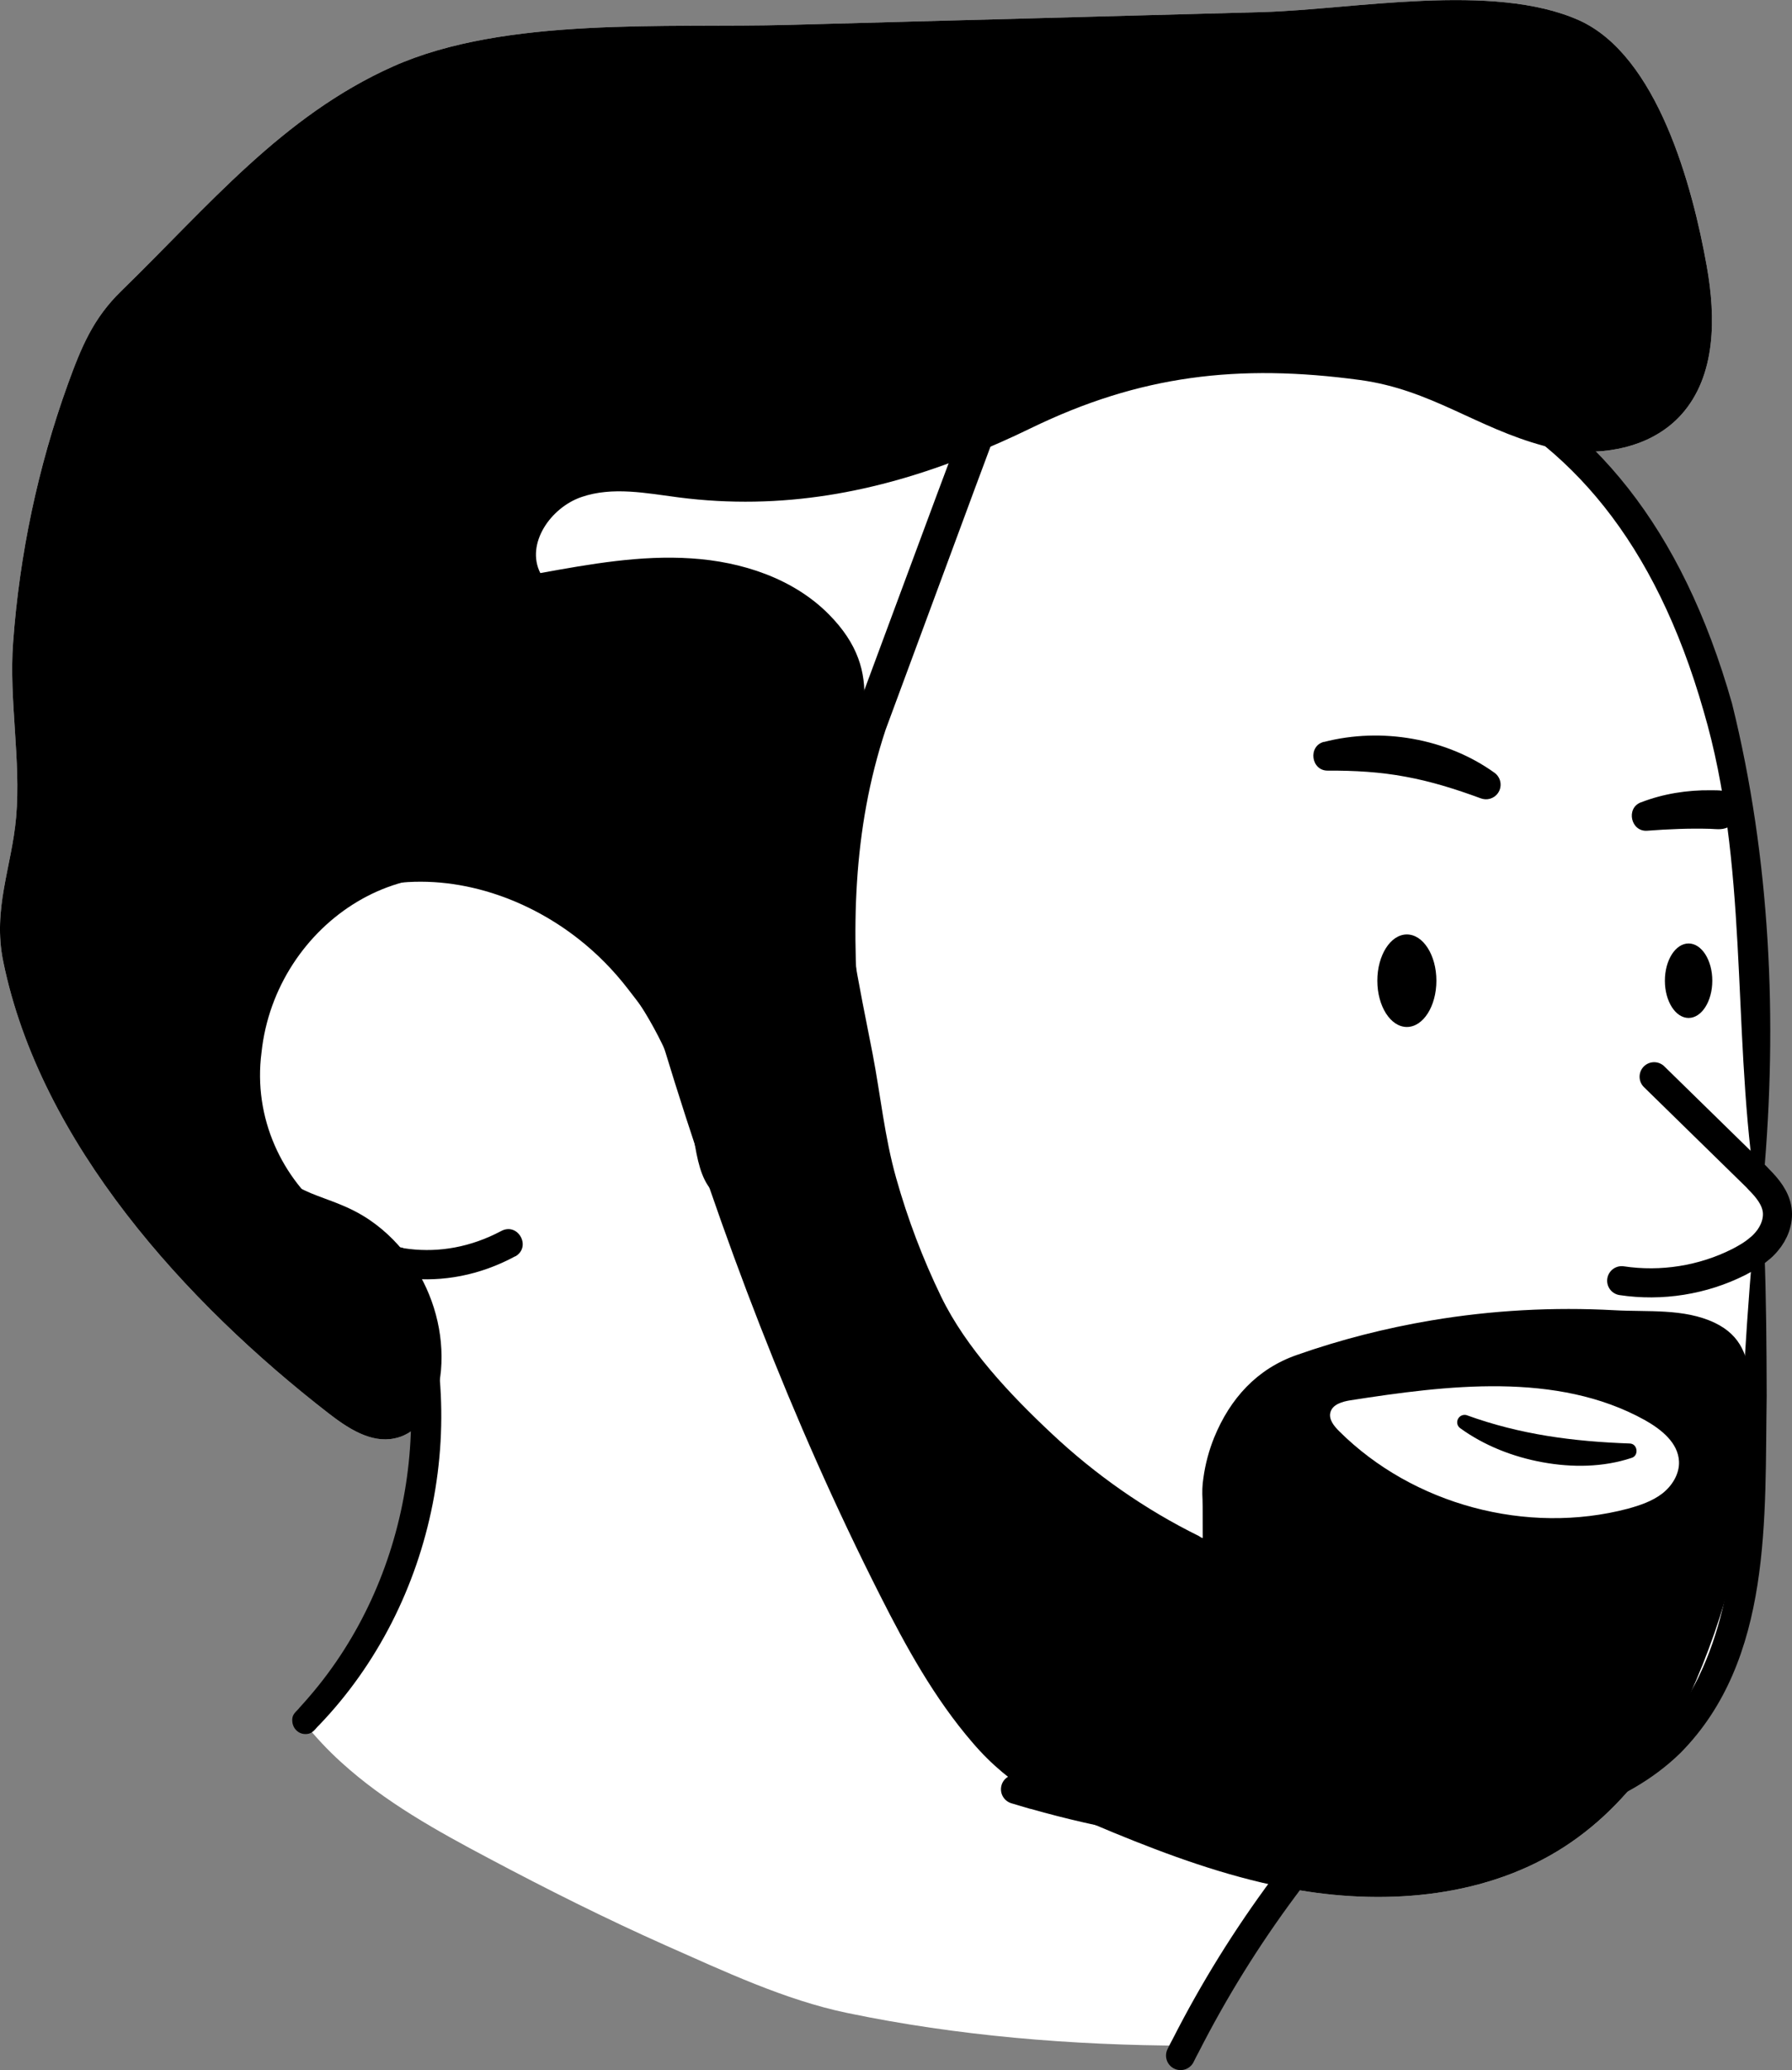 <?xml version="1.0" encoding="UTF-8"?>
<svg id="Layer_1" data-name="Layer 1" xmlns="http://www.w3.org/2000/svg" viewBox="0 0 123.21 142.29">
  <rect x="0" y="0" width="123.21" height="142.29" fill="#808080" stroke="none"/>
  <defs>
    <style>
      .cls-1 {
        fill: #fff;
      }

      .cls-2, .cls-3 {
        fill: none;
      }

      .cls-3 {
        stroke: #000;
        stroke-linecap: round;
        stroke-linejoin: round;
        stroke-width: 2px;
      }
    </style>
  </defs>
  <path class="cls-1" d="M121.46,85.35c-.16,.19-.34,.37-.54,.52-.03,5.34-.18,10.68-.44,16.02-.32,6.33-1.04,13.23-5.52,17.71-.34,.34-.69,.65-1.06,.94-1.69,2.53-3.79,4.75-6.34,6.4-5.28,3.42-12,4.03-18.21,2.99-.36-.06-.72-.13-1.08-.2-2.55,3.43-4.81,7.07-6.75,10.88-7.79-.02-15.7-.67-23.28-2.25-4.28-.89-8.49-2.88-12.47-4.64-4.13-1.84-8.18-3.87-12.17-5.99-3.57-1.89-7.14-3.87-10.13-6.59-.93-.84-1.8-1.77-2.58-2.75,4.29-4.46,7.17-10.28,8.09-16.41,.23-1.55,.34-3.13,.32-4.7-.34,.53-.78,.98-1.31,1.27-.27,.15-.55,.26-.87,.32-1.62,.34-3.19-.69-4.51-1.71C12.79,89.55,2.77,78.57,.22,66.08c-.74-3.62,.59-6.49,.89-9.92,.34-3.91-.5-8.02-.21-11.99,.44-6.05,1.7-12.04,3.76-17.75,.94-2.59,1.75-4.55,3.7-6.44,5.93-5.77,11.05-12.02,18.68-15.42,7.72-3.44,18.86-2.62,27.18-2.85,10.87-.29,21.73-.59,32.59-.88,6.27-.18,15.85-2.07,21.75,.56,5.4,2.42,7.81,11.4,8.79,16.91,.63,3.52,.64,7.53-1.74,10.19-1.82,2.03-4.69,2.76-7.44,2.51,4.63,4.39,7.78,10.32,9.62,16.49,2.19,7.33,2.69,15.06,2.94,22.71,.12,3.62,.19,7.24,.2,10.86h0c.6,.61,1.14,1.28,1.26,2.09,.11,.79-.21,1.6-.73,2.2Z"/>
  <g>
    <g>
      <path class="cls-3" d="M91.22,125.96c-1.02,1.23-2.01,2.48-2.95,3.77-2.55,3.43-4.81,7.07-6.75,10.88-.12,.22-.24,.45-.35,.68"/>
      <path d="M100.86,97.28c3.67,1.33,7.3,1.8,11.19,1.94,.55,.01,.65,.84,.13,.99-1.96,.65-4.09,.67-6.12,.3-2.03-.37-4-1.14-5.66-2.34-.23-.16-.28-.48-.11-.71,.13-.18,.37-.25,.58-.18h0Z"/>
      <path d="M91.03,51c3.94-1.02,8.42-.26,11.73,2.12,.45,.33,.55,.96,.22,1.41-.28,.38-.76,.5-1.18,.34-1.71-.63-3.4-1.16-5.15-1.48-1.75-.33-3.53-.43-5.35-.42-1.16,.02-1.39-1.69-.27-1.98h0Z"/>
      <path d="M112.83,55.15c1.52-.59,3.17-.85,4.8-.83,.54,.01,1.11-.05,1.6,.42,.6,.55,.49,1.56-.2,1.99-.52,.37-.97,.25-1.45,.24-1.45-.04-2.86,.02-4.32,.13-1.13,.09-1.49-1.55-.44-1.95h0Z"/>
      <path class="cls-3" d="M111.5,88.03c2.73,.41,5.58-.04,8.04-1.28,.48-.25,.96-.52,1.38-.88,.2-.15,.38-.33,.54-.52,.52-.6,.84-1.41,.73-2.2-.12-.81-.66-1.48-1.26-2.08h0c-.1-.12-.21-.22-.31-.32-2.3-2.25-4.59-4.49-6.89-6.74"/>
      <path d="M121.31,85.87c.13,3.36,.15,6.72,.16,10.08-.14,8.31,.43,18.11-5.93,24.54-3.83,3.74-9.35,5.07-14.38,5.8-10.11,1.49-20.52,.84-30.34-1.97,0,0,.27,.04,.27,.04h-.02c-.09,0-.19-.01-.28-.04,0,0-1.25-.37-1.25-.37-.53-.16-.83-.71-.68-1.24,.15-.53,.7-.83,1.23-.68,0,0,1.25,.35,1.26,.35,0,0-.28-.04-.28-.04,.1,0,.2,0,.29,.04,9.57,2.58,19.68,3.14,29.48,1.72,6.25-.87,13.1-2.78,15.97-8.88,2.84-5.88,2.61-12.85,3-19.32,.2-3.34,.4-6.69,.71-10.03,.01-.22,.21-.39,.43-.37,.2,.02,.35,.18,.36,.38h0Z"/>
      <path d="M35.43,86.35c-9.87,5.32-20.9-3.59-19.57-14.26,1.09-10.52,12.2-17.67,21.82-12.21,6.45,3.59,10.46,10.19,12.15,17.16,.23,.91,.32,2.31,.64,3.04,.29,.53,1.42,.86,2.06,.94,1.58,.2,3.29-1.38,3.98-3.13,.7-1.82,.59-4.03,.37-6.28-.7-7.64-.59-14.96,1.82-22.21,1.42-3.82,4.27-11.52,5.69-15.33,.45-1.19,1.7-4.53,2.13-5.69,.85-2.67,1.35-7.07,4.96-7.18,22.97-1.44,40.65,2.61,47.61,27.17,2.64,10.65,3.14,21.83,2.16,32.71-.08,.37-.58,.39-.64,0-1.49-10.68-.41-21.75-3.47-32.18-6.7-23.46-23.51-26.86-45.38-25.48-.56,.06-1.05,.24-1.2,.42-1.05,1.4-1.28,3.53-1.87,5.24-.46,1.31-1.65,4.44-2.14,5.79-1.41,3.82-4.25,11.47-5.66,15.29-2.28,6.9-2.39,13.87-1.71,21.24,.2,2.28,.42,4.81-.53,7.34-1.05,2.52-3.34,4.82-6.34,4.57-3.95-.58-4.18-2.37-4.72-5.76-1.47-6.27-5.32-12.52-10.98-15.66-8.2-4.78-17.68,1.52-18.63,10.45-1.18,9.03,8.06,16.74,16.47,12.28,1.17-.63,2.11,1.09,.98,1.74h0Z"/>
      <path d="M20.1,118.34c-.06-.54,.29-.68,.5-.97,.24-.26,.47-.52,.7-.79,6.87-7.99,8.84-19.68,5.1-29.51-.44-1.22,1.38-1.93,1.87-.71,4.32,10.82,1.73,23.84-6.34,32.23-.27,.24-.42,.63-.98,.6-.46-.02-.82-.4-.85-.85h0Z"/>
      <ellipse cx="96.73" cy="67.41" rx="2.03" ry="3.18"/>
      <ellipse cx="116.1" cy="67.41" rx="1.63" ry="2.56"/>
    </g>
    <path d="M119.76,92.66c-.36-.7-.93-1.29-1.87-1.74-2.11-1-4.61-.73-6.88-.86-4.21-.23-8.44,0-12.6,.7-3.14,.53-6.25,1.32-9.26,2.38-2.72,.95-4.57,2.98-5.67,5.67-.36,.89-.61,1.83-.74,2.78-.08,.51-.09,.97-.06,1.48,.02,.21,0,2.64,.02,2.64-.11,0-.17-.07-.27-.13-3.71-1.83-7.12-4.22-10.13-7.05-2.86-2.68-5.88-5.88-7.59-9.4-1.27-2.62-2.3-5.34-3.09-8.14-.8-2.83-1.07-5.67-1.62-8.54-.91-4.7-2.07-9.78-1.96-14.69v-.03c.02-1.02,.1-2.04,.25-3.05,.69-4.71,2.77-8.35-1.31-12.46-2.45-2.47-5.99-3.62-9.46-3.84-3.47-.23-6.94,.39-10.37,1.01-1.02-2.01,.71-4.51,2.84-5.23,2.13-.73,4.45-.26,6.68,.03,7.08,.91,13.62-.35,19.98-2.89,1.42-.56,2.83-1.19,4.23-1.87,7.49-3.64,14.27-4.44,22.63-3.31,4.91,.67,7.96,3.27,12.65,4.53,.65,.17,1.32,.29,2.01,.35,2.75,.25,5.62-.48,7.44-2.51,2.38-2.66,2.37-6.67,1.74-10.19-.98-5.51-3.39-14.49-8.79-16.91-5.9-2.63-15.48-.74-21.75-.56-10.86,.29-21.72,.59-32.59,.88-8.32,.23-19.46-.59-27.18,2.85-7.63,3.4-12.75,9.65-18.68,15.42-1.95,1.89-2.76,3.85-3.7,6.44-2.06,5.71-3.32,11.7-3.76,17.75-.29,3.97,.55,8.08,.21,11.99-.3,3.43-1.63,6.3-.89,9.92,2.55,12.49,12.57,23.47,22.39,31.08,1.32,1.02,2.89,2.05,4.51,1.71,.32-.06,.6-.17,.87-.32,.53-.29,.97-.74,1.31-1.27,.59-.89,.93-2.02,1.02-3.09,.22-2.57-.51-5.2-1.95-7.34-.79-1.17-1.78-2.19-2.95-2.99-2.91-1.98-5.46-1.38-7.29-4.7-.3-.54-.56-1.1-.78-1.68-.75-1.92-1.06-4.01-.88-6.07,.35-3.77,2.4-6.91,5.36-8.8,1.31-.86,2.81-1.46,4.42-1.76,4.74-.89,9.76,.72,13.55,3.71,1.26,.99,2.39,2.14,3.37,3.41,.9,1.16,2.04,2.58,2.47,3.99,3.92,12.89,8.78,25.68,14.88,37.72,1.79,3.54,3.73,7.06,6.33,10.08,1.33,1.56,2.71,2.67,4.22,3.59h.02c1.65,1.02,3.45,1.78,5.48,2.62,3.79,1.56,7.68,2.97,11.7,3.76,.36,.07,.72,.14,1.08,.2,6.21,1.04,12.93,.43,18.21-2.99,2.55-1.65,4.65-3.87,6.34-6.4,1.07-1.59,1.97-3.29,2.72-5.04,2.42-5.69,3.9-11.9,3.75-18.11-.04-1.74,.07-3.42-.61-4.73Zm-5.47,10c-.69,.53-1.53,.81-2.36,1.04-6.94,1.83-14.78-.27-19.86-5.33-.35-.35-.72-.8-.6-1.28,.14-.56,.82-.75,1.38-.84,6.58-1.02,14.18-2,20.24,1.36,1.12,.63,2.29,1.55,2.35,2.84,.04,.86-.47,1.68-1.15,2.21Z"/>
  </g>
  <path class="cls-2" d="M20.89,118.39c.78,.98,1.65,1.91,2.58,2.75,2.99,2.72,6.56,4.7,10.13,6.59,3.99,2.12,8.04,4.15,12.17,5.99,3.98,1.76,8.19,3.75,12.47,4.64,7.58,1.58,15.49,2.23,23.28,2.25"/>
</svg>
